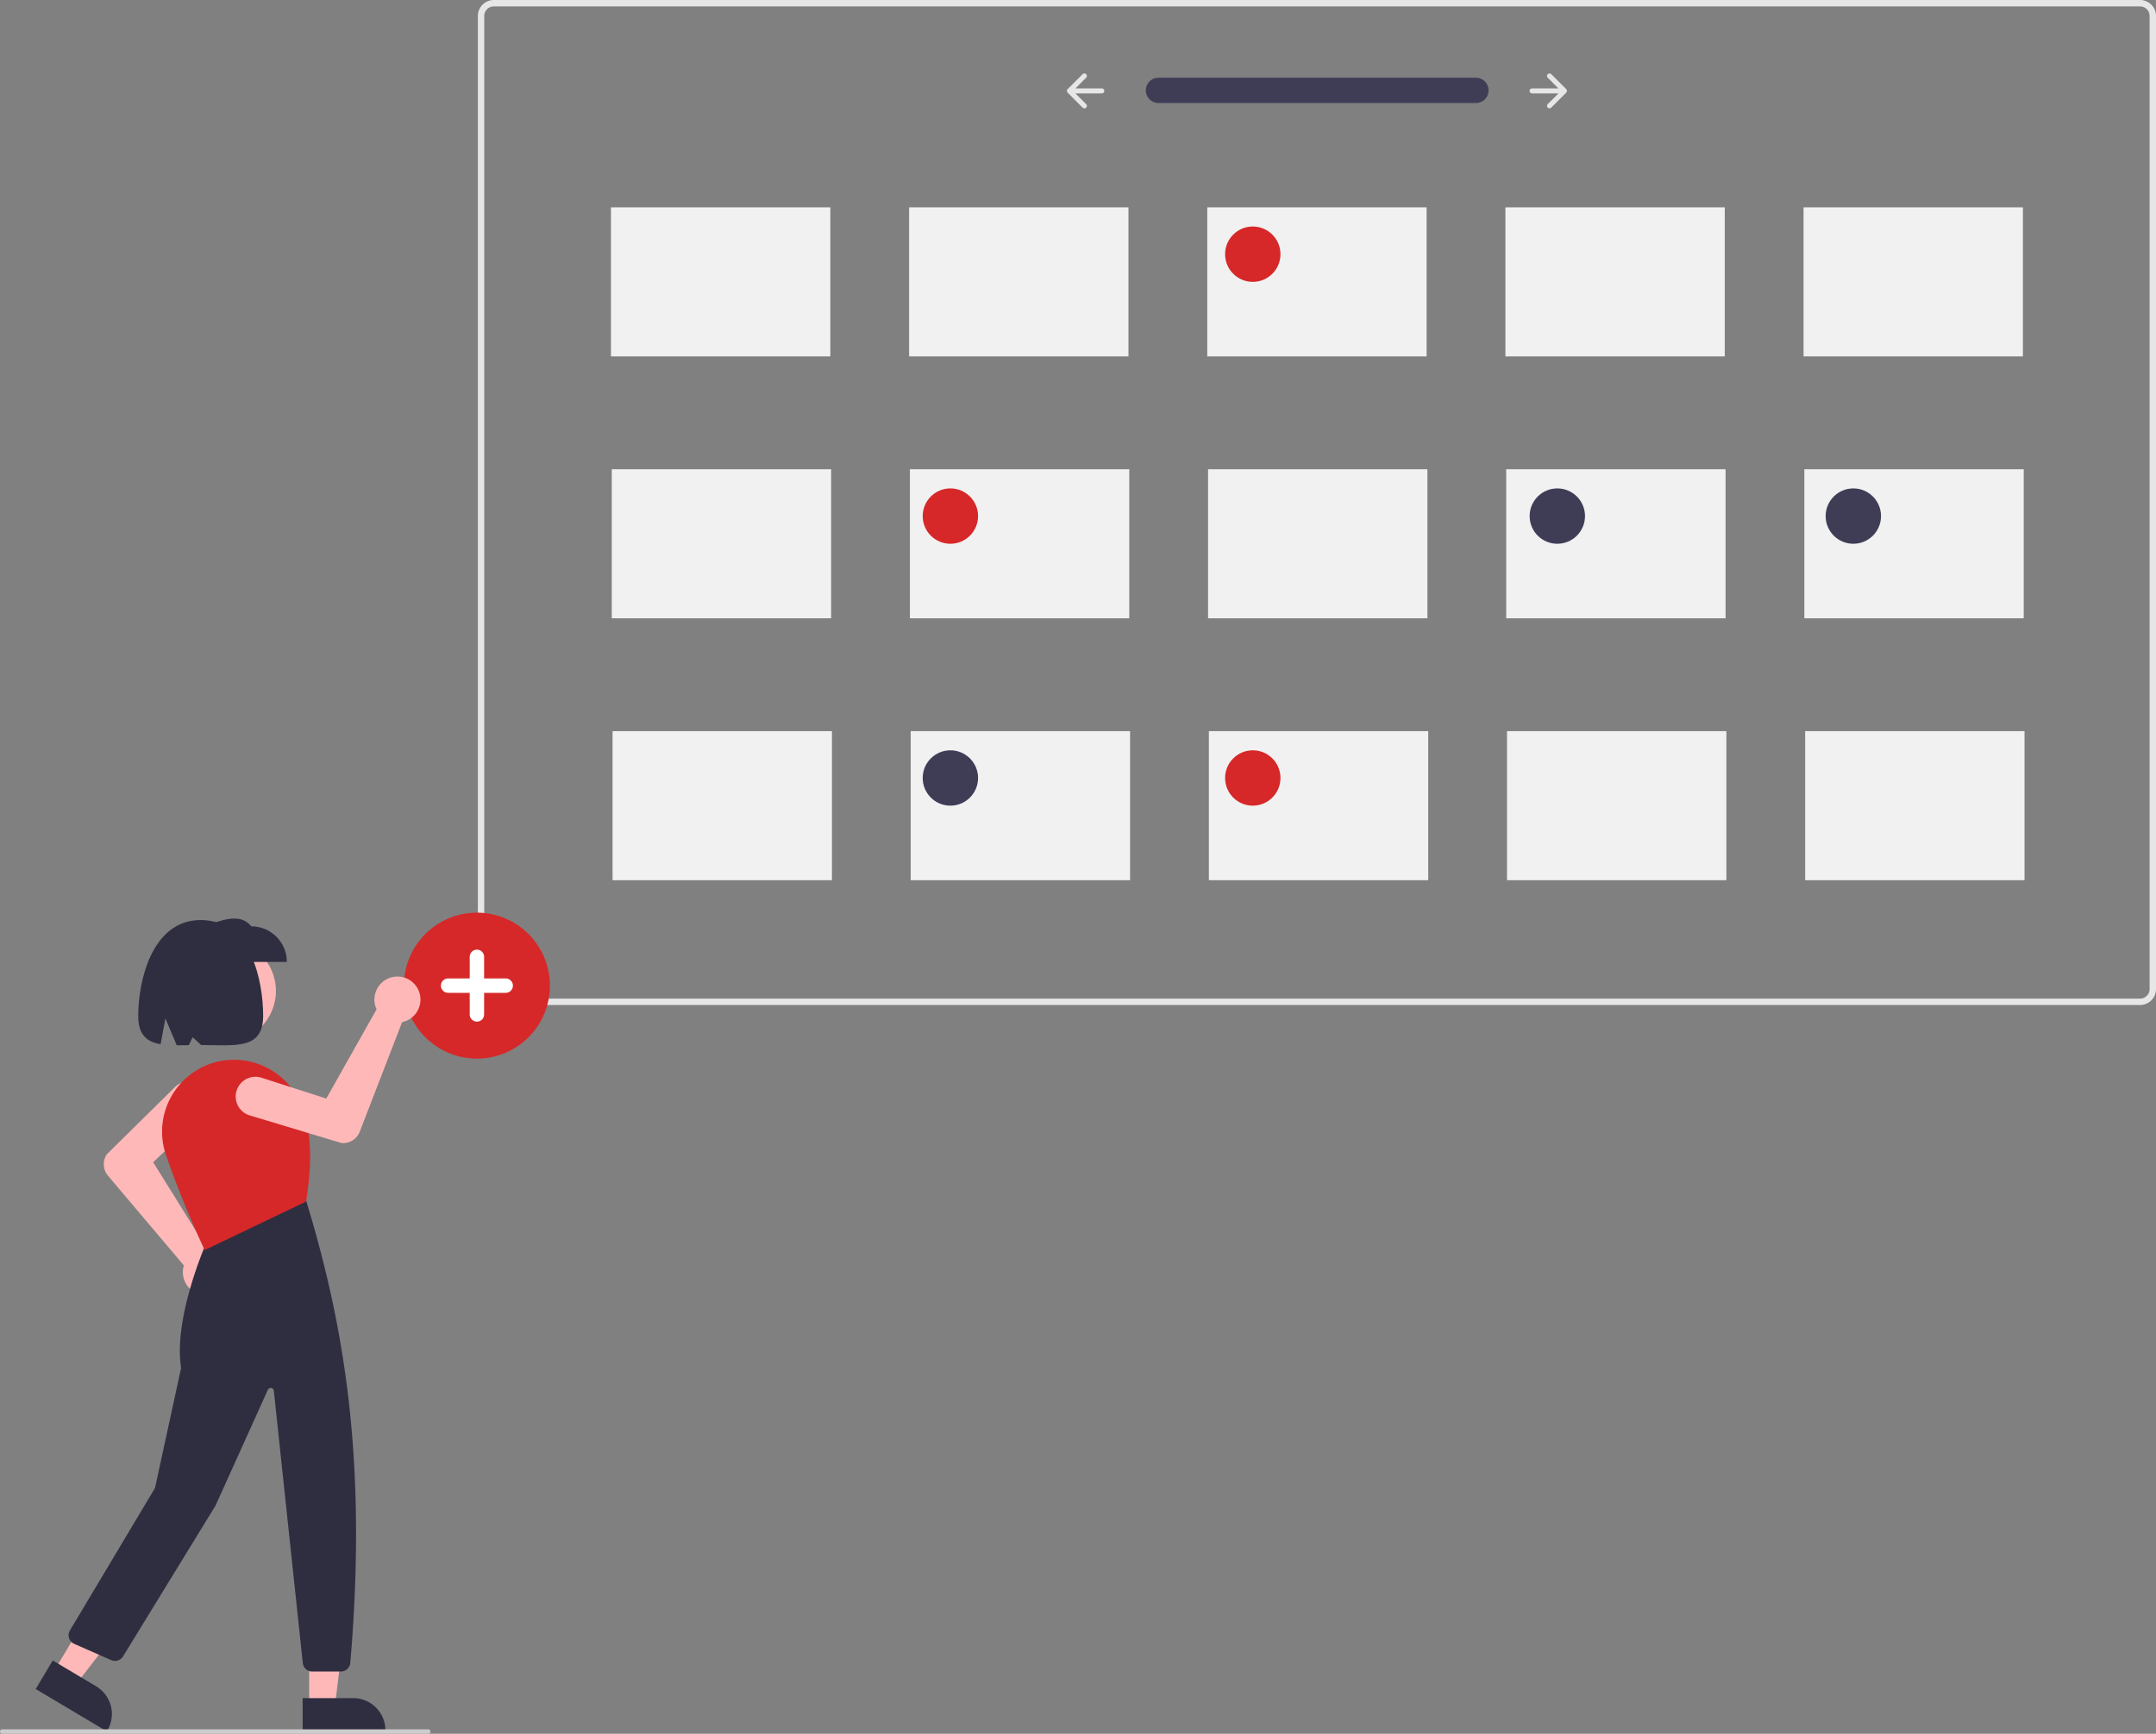 <svg id="b0c2ce5f-88b4-49a2-9766-ff0a73ff0798" data-name="Layer 1" xmlns="http://www.w3.org/2000/svg" width="971.556" height="781.417" viewBox="0 0 971.556 781.417"><rect x="0" y="0" width="971.556" height="781.417" fill="#808080" stroke="none"/><path d="M1078.581,512.254H336.758a7.205,7.205,0,0,1-7.197-7.197V66.489a7.205,7.205,0,0,1,7.197-7.197H1078.581a7.205,7.205,0,0,1,7.197,7.197V505.056A7.205,7.205,0,0,1,1078.581,512.254ZM336.758,62.17a4.323,4.323,0,0,0-4.319,4.319V505.056a4.323,4.323,0,0,0,4.319,4.319H1078.581a4.323,4.323,0,0,0,4.318-4.319V66.489a4.323,4.323,0,0,0-4.318-4.319Z" transform="translate(-114.222 -59.291)" fill="#e6e6e6"/><path id="bbcc4262-a9b8-4c1e-bf70-e1245b5187b9" data-name="a332a05d-d774-4fd2-8531-ab97682a63e9" d="M636.163,94.318a5.707,5.707,0,0,0,0,11.412H779.236a5.707,5.707,0,0,0,.204-11.412l-.017-0q-.094-.002-.187,0Z" transform="translate(-114.222 -59.291)" fill="#3f3d56"/><path d="M811.681,92.729a1.123,1.123,0,0,0-0,1.588l0.0 0,4.82,4.82H804.615a1.123,1.123,0,0,0,0,2.246h11.886l-4.82,4.82a1.123,1.123,0,0,0,1.588,1.588h0l6.737-6.737a1.123,1.123,0,0,0,0-1.588l-6.737-6.737a1.123,1.123,0,0,0-1.588,0Z" transform="translate(-114.222 -59.291)" fill="#e6e6e6"/><path d="M603.658,92.729a1.123,1.123,0,0,1,0,1.588l-0.0 0-4.82,4.82h11.886a1.123,1.123,0,1,1,.003,2.246h-11.889l4.82,4.82a1.123,1.123,0,1,1-1.588,1.588h0l-6.737-6.737a1.123,1.123,0,0,1,0-1.588l6.737-6.737a1.123,1.123,0,0,1,1.588-0Z" transform="translate(-114.222 -59.291)" fill="#e6e6e6"/><path d="M329.131,536.412a32.89,32.89,0,1,1,32.89-32.89A32.89,32.89,0,0,1,329.131,536.412Z" transform="translate(-114.222 -59.291)" fill="#d62828"/><path d="M342.109,500.277h-9.733v-9.733a3.244,3.244,0,1,0-6.489,0v9.733h-9.733a3.244,3.244,0,1,0,0,6.489H325.887v9.733a3.244,3.244,0,0,0,6.489,0v-9.733h9.733a3.244,3.244,0,1,0,0-6.489Z" transform="translate(-114.222 -59.291)" fill="#fff"/><rect x="275.318" y="93.45" width="98.846" height="67.177" fill="#f1f1f1"/><rect x="409.671" y="93.45" width="98.846" height="67.177" fill="#f1f1f1"/><rect x="544.025" y="93.45" width="98.846" height="67.177" fill="#f1f1f1"/><rect x="678.378" y="93.45" width="98.846" height="67.177" fill="#f1f1f1"/><rect x="812.731" y="93.45" width="98.846" height="67.177" fill="#f1f1f1"/><rect x="275.681" y="211.489" width="98.846" height="67.177" fill="#f1f1f1"/><rect x="410.034" y="211.489" width="98.846" height="67.177" fill="#f1f1f1"/><rect x="544.387" y="211.489" width="98.846" height="67.177" fill="#f1f1f1"/><rect x="678.741" y="211.489" width="98.846" height="67.177" fill="#f1f1f1"/><rect x="813.094" y="211.489" width="98.846" height="67.177" fill="#f1f1f1"/><rect x="276.043" y="329.528" width="98.846" height="67.177" fill="#f1f1f1"/><rect x="410.396" y="329.528" width="98.846" height="67.177" fill="#f1f1f1"/><rect x="544.75" y="329.528" width="98.846" height="67.177" fill="#f1f1f1"/><rect x="679.103" y="329.528" width="98.846" height="67.177" fill="#f1f1f1"/><rect x="813.456" y="329.528" width="98.846" height="67.177" fill="#f1f1f1"/><circle cx="564.54" cy="114.563" r="12.476" fill="#d62828"/><circle cx="428.268" cy="232.602" r="12.476" fill="#d62828"/><circle cx="564.54" cy="350.641" r="12.476" fill="#d62828"/><circle cx="701.773" cy="232.602" r="12.476" fill="#3f3d56"/><circle cx="835.166" cy="232.602" r="12.476" fill="#3f3d56"/><circle cx="428.268" cy="350.641" r="12.476" fill="#3f3d56"/><circle cx="101.165" cy="446.627" r="23.172" fill="#ffb8b8"/><path d="M207.02,643.029q-.438,0-.879-.039a10.38,10.38,0,0,1-9.316-12.374,9.719,9.719,0,0,1,.255-.987L162.88,589.182a8.061,8.061,0,0,1-.561-9.608l.062-.076,30.784-30.354a8.899,8.899,0,0,1,12.495,12.673q-.058.057-.117.113l-22.296,21.196,24.408,39.175a9.879,9.879,0,0,1,1.377.17,10.38,10.38,0,0,1-2.012,20.559Z" transform="translate(-114.222 -59.291)" fill="#ffb8b8"/><polygon points="139.328 769.118 150.895 769.118 156.397 724.505 139.326 724.506 139.328 769.118" fill="#ffb8b8"/><path d="M250.6,824.634l22.778-.001h.001A14.516,14.516,0,0,1,287.895,839.148v.472l-37.294.001Z" transform="translate(-114.222 -59.291)" fill="#2f2e41"/><polygon points="24.366 753.127 34.304 759.044 61.857 723.527 47.189 714.794 24.366 753.127" fill="#ffb8b8"/><path d="M137.985,807.664,157.556,819.317l.001 0a14.516,14.516,0,0,1,5.046,19.898l-0.0 0-.241.405L130.317,820.542Z" transform="translate(-114.222 -59.291)" fill="#2f2e41"/><path d="M267.846,812.652H254.894a4.238,4.238,0,0,1-4.221-3.797L237.615,686.118a1.415,1.415,0,0,0-2.697-.433L211.363,737.844l-41.704,68.003a4.266,4.266,0,0,1-5.329,1.666l-16.66-7.33a4.247,4.247,0,0,1-1.935-6.064l38.337-64.192,11.758-54.085c-3.698-23.455,12.155-58.326,12.316-58.676l.079-.17,43.668-17.068.219.268C269.332,656.709,279.826,717.527,272.078,808.763A4.274,4.274,0,0,1,267.846,812.652Z" transform="translate(-114.222 -59.291)" fill="#2f2e41"/><path d="M206.465,622.709l-.203-.427c-.097-.205-9.807-20.684-17.292-42.571a32.285,32.285,0,0,1,2.239-25.873A32.637,32.637,0,0,1,212.021,537.833h0a32.677,32.677,0,0,1,37.928,19.57c5.937,14.847,4.045,30.695,2.264,43.157l-.035.25-.227.109Z" transform="translate(-114.222 -59.291)" fill="#d62828"/><path d="M243.482,492.829H206.688V476.791c8.076-3.208,15.978-5.937,20.756,0a16.038,16.038,0,0,1,16.038,16.038Z" transform="translate(-114.222 -59.291)" fill="#2f2e41"/><path d="M204.651,473.96c-21.996,0-28.153,27.571-28.153,43.126,0,8.674,3.923,11.777,10.088,12.827l2.177-11.611,5.099,12.111c1.732.009,3.551-.025,5.437-.06l1.729-3.56,3.855,3.496c15.441.023,27.921,2.274,27.921-13.203C232.803,501.532,227.404,473.96,204.651,473.96Z" transform="translate(-114.222 -59.291)" fill="#2f2e41"/><path d="M302.421,504.818q.21.384.388.79a10.38,10.38,0,0,1-6.393,14.109,9.723,9.723,0,0,1-.988.25L276.329,569.371a8.061,8.061,0,0,1-8.163,5.099l-.096-.018L226.673,561.99a8.899,8.899,0,0,1,5.131-17.041q.077.023.155.048l29.29,9.404,22.676-40.202a9.876,9.876,0,0,1-.511-1.289,10.38,10.38,0,0,1,19.007-8.091Z" transform="translate(-114.222 -59.291)" fill="#ffb8b8"/><path d="M307.222,840.709h-192a1,1,0,1,1,0-2h192a1,1,0,1,1,0,2Z" transform="translate(-114.222 -59.291)" fill="#ccc"/></svg>